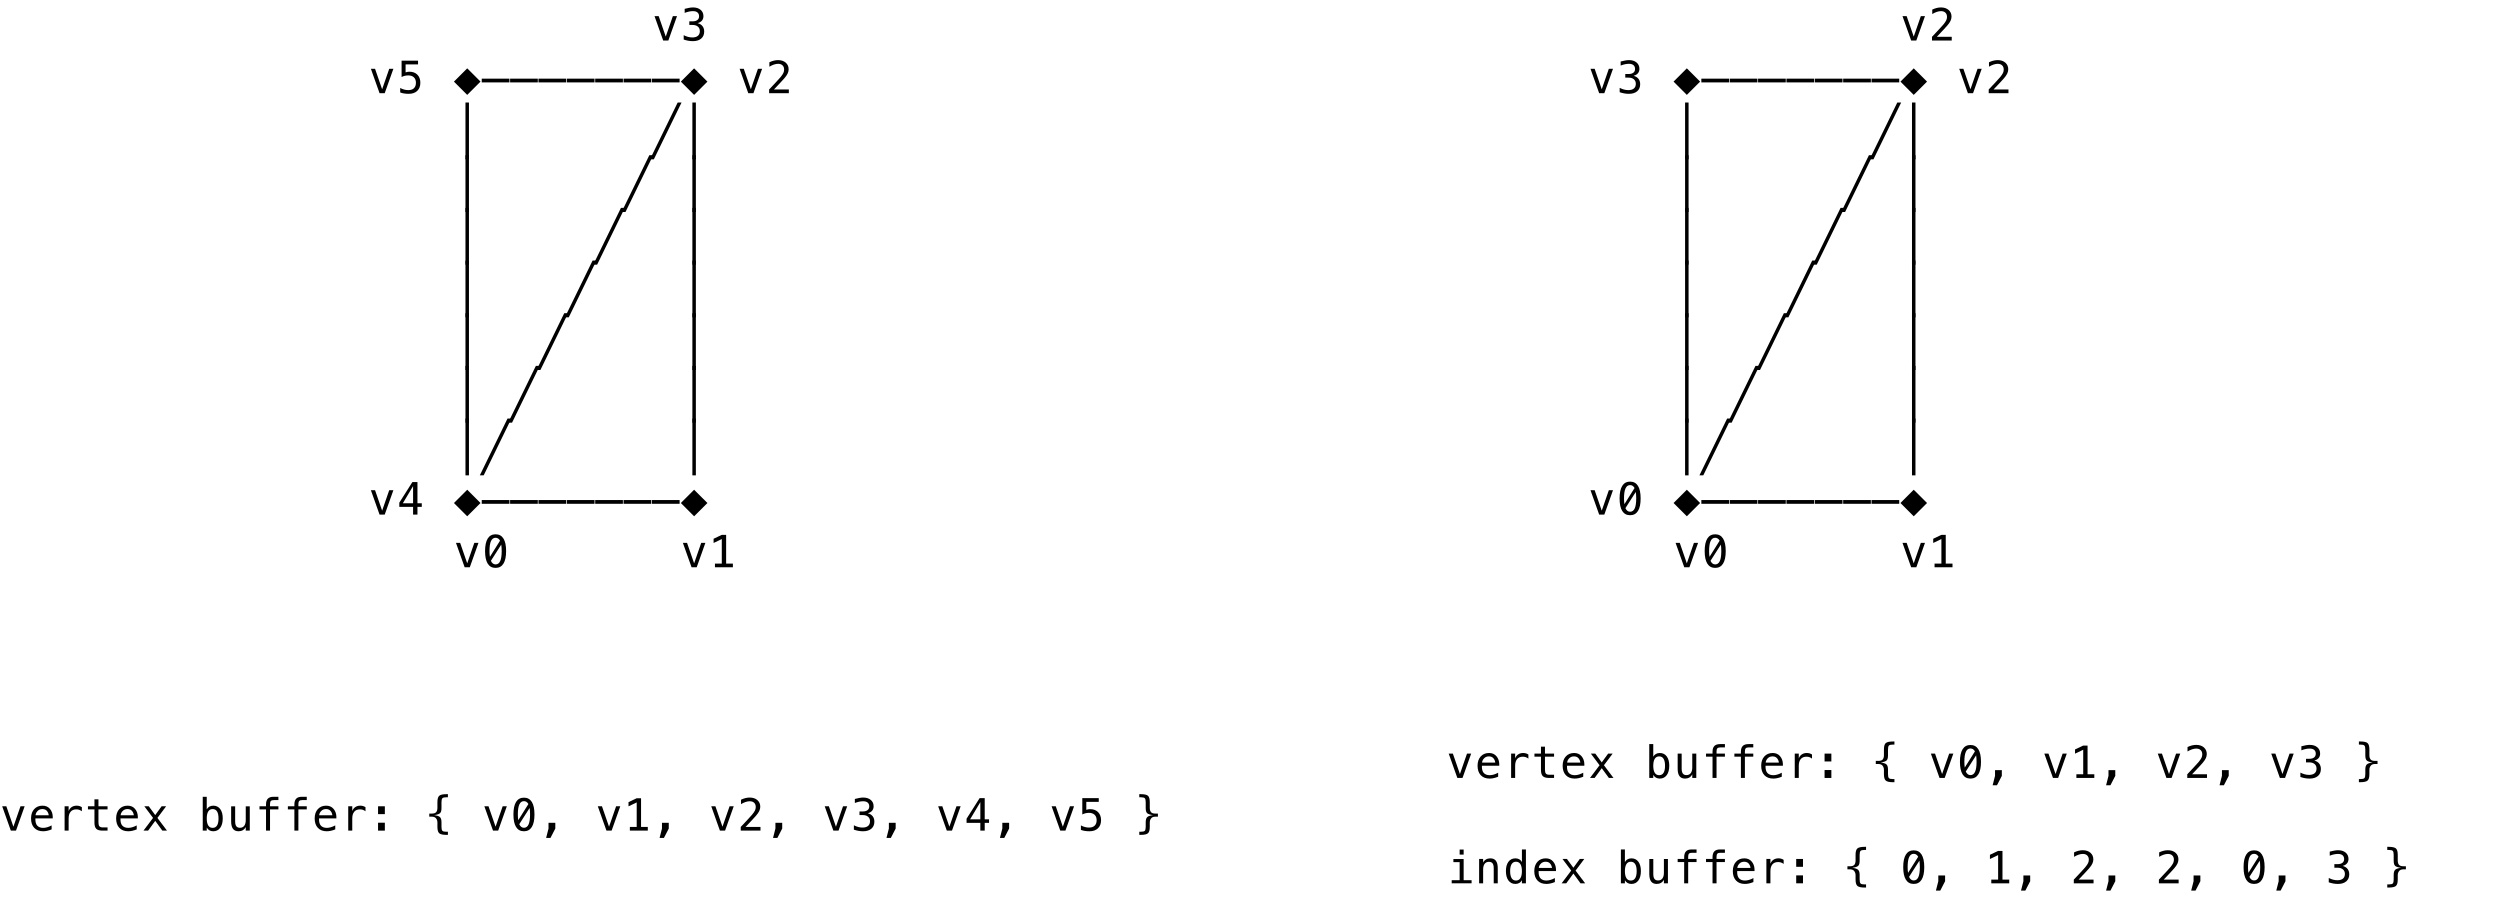 <svg xmlns="http://www.w3.org/2000/svg" version="1.1" width="617" height="222">
<path d="M 0.537 198.984 L 1.563 198.984 L 3.309 204.033 L 5.06 198.984 L 6.085 198.984 L 3.948 205 L 2.675 205 Z " fill="rgb(0, 0, 0)" fill-opacity="1" />
<path d="M 358.697 212.006 L 361.227 212.006 L 361.227 217.232 L 363.188 217.232 L 363.188 218 L 358.278 218 L 358.278 217.232 L 360.239 217.232 L 360.239 212.774 L 358.697 212.774 Z M 360.239 209.669 L 361.227 209.669 L 361.227 210.916 L 360.239 210.916 Z " fill="rgb(0, 0, 0)" fill-opacity="1" />
<path d="M 369.645 214.272 L 369.645 218 L 368.651 218 L 368.651 214.272 Q 368.651 213.461 368.367 213.08 Q 368.082 212.699 367.475 212.699 Q 366.782 212.699 366.409 213.19 Q 366.036 213.682 366.036 214.6 L 366.036 218 L 365.047 218 L 365.047 211.984 L 366.036 211.984 L 366.036 212.887 Q 366.299 212.371 366.75 212.105 Q 367.201 211.839 367.819 211.839 Q 368.737 211.839 369.191 212.444 Q 369.645 213.048 369.645 214.272 Z " fill="rgb(0, 0, 0)" fill-opacity="1" />
<path d="M 375.608 212.752 L 375.608 209.643 L 376.597 209.643 L 376.597 218 L 375.608 218 L 375.608 217.243 Q 375.361 217.688 374.95 217.922 Q 374.54 218.156 374.002 218.156 Q 372.912 218.156 372.286 217.31 Q 371.661 216.464 371.661 214.976 Q 371.661 213.51 372.289 212.675 Q 372.917 211.839 374.002 211.839 Q 374.545 211.839 374.958 212.073 Q 375.372 212.307 375.608 212.752 Z M 372.703 214.998 Q 372.703 216.147 373.068 216.732 Q 373.433 217.318 374.147 217.318 Q 374.862 217.318 375.235 216.727 Q 375.608 216.136 375.608 214.998 Q 375.608 213.854 375.235 213.265 Q 374.862 212.677 374.147 212.677 Q 373.433 212.677 373.068 213.263 Q 372.703 213.848 372.703 214.998 Z " fill="rgb(0, 0, 0)" fill-opacity="1" />
<path d="M 384.016 214.498 L 384.016 214.981 L 379.735 214.981 L 379.735 215.014 Q 379.692 216.244 380.205 216.781 Q 380.718 217.318 381.652 217.318 Q 382.125 217.318 382.641 217.167 Q 383.156 217.017 383.742 216.711 L 383.742 217.694 Q 383.178 217.925 382.654 218.04 Q 382.13 218.156 381.642 218.156 Q 380.24 218.156 379.45 217.315 Q 378.661 216.475 378.661 214.998 Q 378.661 213.558 379.434 212.699 Q 380.208 211.839 381.497 211.839 Q 382.646 211.839 383.309 212.618 Q 383.973 213.397 384.016 214.498 Z M 383.027 214.208 Q 382.963 213.585 382.573 213.131 Q 382.184 212.677 381.454 212.677 Q 380.739 212.677 380.277 213.15 Q 379.815 213.623 379.772 214.213 Z " fill="rgb(0, 0, 0)" fill-opacity="1" />
<path d="M 391.005 211.984 L 388.851 214.863 L 391.214 218 L 390.07 218 L 388.309 215.588 L 386.552 218 L 385.408 218 L 387.771 214.863 L 385.618 211.984 L 386.713 211.984 L 388.309 214.16 L 389.893 211.984 Z " fill="rgb(0, 0, 0)" fill-opacity="1" />
<path d="M 403.931 214.998 Q 403.931 213.848 403.565 213.263 Q 403.2 212.677 402.486 212.677 Q 401.766 212.677 401.396 213.265 Q 401.025 213.854 401.025 214.998 Q 401.025 216.136 401.396 216.727 Q 401.766 217.318 402.486 217.318 Q 403.2 217.318 403.565 216.732 Q 403.931 216.147 403.931 214.998 Z M 401.025 212.752 Q 401.261 212.312 401.677 212.076 Q 402.094 211.839 402.642 211.839 Q 403.727 211.839 404.35 212.675 Q 404.973 213.51 404.973 214.976 Q 404.973 216.464 404.347 217.31 Q 403.721 218.156 402.631 218.156 Q 402.094 218.156 401.683 217.922 Q 401.272 217.688 401.025 217.243 L 401.025 218 L 400.037 218 L 400.037 209.643 L 401.025 209.643 Z " fill="rgb(0, 0, 0)" fill-opacity="1" />
<path d="M 407.047 215.723 L 407.047 211.995 L 408.036 211.995 L 408.036 215.723 Q 408.036 216.534 408.323 216.915 Q 408.61 217.296 409.212 217.296 Q 409.91 217.296 410.281 216.805 Q 410.651 216.313 410.651 215.395 L 410.651 211.995 L 411.645 211.995 L 411.645 218 L 410.651 218 L 410.651 217.098 Q 410.388 217.619 409.934 217.887 Q 409.48 218.156 408.874 218.156 Q 407.95 218.156 407.499 217.552 Q 407.047 216.947 407.047 215.723 Z " fill="rgb(0, 0, 0)" fill-opacity="1" />
<path d="M 418.709 209.643 L 418.709 210.464 L 417.587 210.464 Q 417.055 210.464 416.848 210.682 Q 416.642 210.899 416.642 211.453 L 416.642 211.984 L 418.709 211.984 L 418.709 212.752 L 416.642 212.752 L 416.642 218 L 415.653 218 L 415.653 212.752 L 414.047 212.752 L 414.047 211.984 L 415.653 211.984 L 415.653 211.565 Q 415.653 210.577 416.107 210.11 Q 416.561 209.643 417.522 209.643 Z " fill="rgb(0, 0, 0)" fill-opacity="1" />
<path d="M 425.709 209.643 L 425.709 210.464 L 424.587 210.464 Q 424.055 210.464 423.848 210.682 Q 423.642 210.899 423.642 211.453 L 423.642 211.984 L 425.709 211.984 L 425.709 212.752 L 423.642 212.752 L 423.642 218 L 422.653 218 L 422.653 212.752 L 421.047 212.752 L 421.047 211.984 L 422.653 211.984 L 422.653 211.565 Q 422.653 210.577 423.107 210.11 Q 423.561 209.643 424.522 209.643 Z " fill="rgb(0, 0, 0)" fill-opacity="1" />
<path d="M 433.016 214.498 L 433.016 214.981 L 428.735 214.981 L 428.735 215.014 Q 428.692 216.244 429.205 216.781 Q 429.718 217.318 430.652 217.318 Q 431.125 217.318 431.641 217.167 Q 432.156 217.017 432.742 216.711 L 432.742 217.694 Q 432.178 217.925 431.654 218.04 Q 431.13 218.156 430.642 218.156 Q 429.24 218.156 428.45 217.315 Q 427.661 216.475 427.661 214.998 Q 427.661 213.558 428.434 212.699 Q 429.208 211.839 430.497 211.839 Q 431.646 211.839 432.309 212.618 Q 432.973 213.397 433.016 214.498 Z M 432.027 214.208 Q 431.963 213.585 431.573 213.131 Q 431.184 212.677 430.454 212.677 Q 429.739 212.677 429.277 213.15 Q 428.815 213.623 428.772 214.213 Z " fill="rgb(0, 0, 0)" fill-opacity="1" />
<path d="M 440.204 213.225 Q 439.887 212.978 439.559 212.865 Q 439.231 212.752 438.839 212.752 Q 437.916 212.752 437.427 213.333 Q 436.938 213.913 436.938 215.008 L 436.938 218 L 435.944 218 L 435.944 211.984 L 436.938 211.984 L 436.938 213.161 Q 437.185 212.521 437.698 212.18 Q 438.211 211.839 438.915 211.839 Q 439.28 211.839 439.597 211.931 Q 439.914 212.022 440.204 212.215 Z " fill="rgb(0, 0, 0)" fill-opacity="1" />
<path d="M 443.304 211.99 L 444.98 211.99 L 444.98 213.929 L 443.304 213.929 Z M 443.304 216.045 L 444.98 216.045 L 444.98 218 L 443.304 218 Z " fill="rgb(0, 0, 0)" fill-opacity="1" />
<path d="M 460.543 218.274 L 460.543 219.047 L 460.199 219.047 Q 458.862 219.047 458.408 218.65 Q 457.954 218.252 457.954 217.065 L 457.954 215.991 Q 457.954 215.406 457.624 214.981 Q 457.293 214.557 456.601 214.557 L 455.945 214.557 L 455.945 213.789 L 456.601 213.789 Q 457.358 213.789 457.656 213.429 Q 457.954 213.069 457.954 212.371 L 457.954 210.975 Q 457.954 209.788 458.408 209.393 Q 458.862 208.998 460.199 208.998 L 460.543 208.998 L 460.543 209.766 L 460.167 209.766 Q 459.415 209.766 459.187 210 Q 458.958 210.233 458.958 210.996 L 458.958 212.436 Q 458.958 213.381 458.588 213.706 Q 458.217 214.031 457.143 214.176 Q 458.185 214.299 458.572 214.651 Q 458.958 215.003 458.958 215.921 L 458.958 217.044 Q 458.958 217.812 459.187 218.043 Q 459.415 218.274 460.167 218.274 Z " fill="rgb(0, 0, 0)" fill-opacity="1" />
<path d="M 472.309 209.863 Q 473.592 209.863 474.25 210.91 Q 474.908 211.958 474.908 214.009 Q 474.908 216.061 474.25 217.108 Q 473.592 218.156 472.309 218.156 Q 471.025 218.156 470.37 217.108 Q 469.714 216.061 469.714 214.009 Q 469.714 211.958 470.37 210.91 Q 471.025 209.863 472.309 209.863 Z M 472.309 217.296 Q 473.071 217.296 473.445 216.485 Q 473.818 215.674 473.818 214.009 Q 473.818 213.123 473.71 212.409 L 471.154 216.41 Q 471.557 217.296 472.309 217.296 Z M 472.309 210.722 Q 471.551 210.722 471.178 211.533 Q 470.805 212.344 470.805 214.009 Q 470.805 214.767 470.907 215.427 L 473.41 211.437 Q 473.001 210.722 472.309 210.722 Z " fill="rgb(0, 0, 0)" fill-opacity="1" />
<path d="M 478.374 216.061 L 480.05 216.061 L 480.05 217.484 L 478.857 219.799 L 477.783 219.805 L 478.374 217.484 Z " fill="rgb(0, 0, 0)" fill-opacity="1" />
<path d="M 491.45 217.092 L 493.137 217.092 L 493.137 211.034 L 491.117 212.006 L 491.117 210.964 L 493.126 210.008 L 494.211 210.008 L 494.211 217.092 L 495.876 217.092 L 495.876 218 L 491.45 218 Z " fill="rgb(0, 0, 0)" fill-opacity="1" />
<path d="M 499.374 216.061 L 501.05 216.061 L 501.05 217.484 L 499.857 219.799 L 498.783 219.805 L 499.374 217.484 Z " fill="rgb(0, 0, 0)" fill-opacity="1" />
<path d="M 513.003 217.087 L 516.688 217.087 L 516.688 218 L 511.816 218 L 511.816 217.087 Q 512.821 216.029 513.573 215.218 Q 514.325 214.407 514.609 214.074 Q 515.146 213.418 515.334 213.013 Q 515.522 212.607 515.522 212.183 Q 515.522 211.512 515.128 211.13 Q 514.733 210.749 514.045 210.749 Q 513.557 210.749 513.02 210.926 Q 512.482 211.104 511.881 211.463 L 511.881 210.368 Q 512.434 210.104 512.969 209.97 Q 513.503 209.836 514.024 209.836 Q 515.2 209.836 515.917 210.462 Q 516.634 211.087 516.634 212.103 Q 516.634 212.618 516.395 213.134 Q 516.156 213.649 515.619 214.272 Q 515.318 214.622 514.746 215.239 Q 514.174 215.857 513.003 217.087 Z " fill="rgb(0, 0, 0)" fill-opacity="1" />
<path d="M 520.374 216.061 L 522.05 216.061 L 522.05 217.484 L 520.857 219.799 L 519.783 219.805 L 520.374 217.484 Z " fill="rgb(0, 0, 0)" fill-opacity="1" />
<path d="M 534.003 217.087 L 537.688 217.087 L 537.688 218 L 532.816 218 L 532.816 217.087 Q 533.821 216.029 534.573 215.218 Q 535.325 214.407 535.609 214.074 Q 536.146 213.418 536.334 213.013 Q 536.522 212.607 536.522 212.183 Q 536.522 211.512 536.128 211.13 Q 535.733 210.749 535.045 210.749 Q 534.557 210.749 534.02 210.926 Q 533.482 211.104 532.881 211.463 L 532.881 210.368 Q 533.434 210.104 533.969 209.97 Q 534.503 209.836 535.024 209.836 Q 536.2 209.836 536.917 210.462 Q 537.634 211.087 537.634 212.103 Q 537.634 212.618 537.395 213.134 Q 537.156 213.649 536.619 214.272 Q 536.318 214.622 535.746 215.239 Q 535.174 215.857 534.003 217.087 Z " fill="rgb(0, 0, 0)" fill-opacity="1" />
<path d="M 541.374 216.061 L 543.05 216.061 L 543.05 217.484 L 541.857 219.799 L 540.783 219.805 L 541.374 217.484 Z " fill="rgb(0, 0, 0)" fill-opacity="1" />
<path d="M 556.309 209.863 Q 557.592 209.863 558.25 210.91 Q 558.908 211.958 558.908 214.009 Q 558.908 216.061 558.25 217.108 Q 557.592 218.156 556.309 218.156 Q 555.025 218.156 554.37 217.108 Q 553.714 216.061 553.714 214.009 Q 553.714 211.958 554.37 210.91 Q 555.025 209.863 556.309 209.863 Z M 556.309 217.296 Q 557.071 217.296 557.445 216.485 Q 557.818 215.674 557.818 214.009 Q 557.818 213.123 557.71 212.409 L 555.154 216.41 Q 555.557 217.296 556.309 217.296 Z M 556.309 210.722 Q 555.551 210.722 555.178 211.533 Q 554.805 212.344 554.805 214.009 Q 554.805 214.767 554.907 215.427 L 557.41 211.437 Q 557.001 210.722 556.309 210.722 Z " fill="rgb(0, 0, 0)" fill-opacity="1" />
<path d="M 562.374 216.061 L 564.05 216.061 L 564.05 217.484 L 562.857 219.799 L 561.783 219.805 L 562.374 217.484 Z " fill="rgb(0, 0, 0)" fill-opacity="1" />
<path d="M 578.168 213.708 Q 578.958 213.918 579.376 214.452 Q 579.795 214.987 579.795 215.787 Q 579.795 216.894 579.052 217.525 Q 578.308 218.156 576.992 218.156 Q 576.438 218.156 575.864 218.054 Q 575.289 217.952 574.736 217.758 L 574.736 216.679 Q 575.284 216.963 575.815 217.103 Q 576.347 217.243 576.874 217.243 Q 577.765 217.243 578.243 216.84 Q 578.721 216.437 578.721 215.68 Q 578.721 214.981 578.243 214.571 Q 577.765 214.16 576.949 214.16 L 576.122 214.16 L 576.122 213.268 L 576.949 213.268 Q 577.695 213.268 578.114 212.94 Q 578.533 212.613 578.533 212.027 Q 578.533 211.41 578.144 211.079 Q 577.754 210.749 577.035 210.749 Q 576.557 210.749 576.046 210.856 Q 575.536 210.964 574.978 211.179 L 574.978 210.18 Q 575.627 210.008 576.135 209.922 Q 576.643 209.836 577.035 209.836 Q 578.206 209.836 578.906 210.424 Q 579.607 211.012 579.607 211.984 Q 579.607 212.645 579.24 213.085 Q 578.872 213.526 578.168 213.708 Z " fill="rgb(0, 0, 0)" fill-opacity="1" />
<path d="M 589.552 218.274 Q 590.304 218.274 590.532 218.043 Q 590.761 217.812 590.761 217.044 L 590.761 215.921 Q 590.761 215.003 591.147 214.651 Q 591.534 214.299 592.576 214.176 Q 591.502 214.031 591.131 213.706 Q 590.761 213.381 590.761 212.436 L 590.761 210.996 Q 590.761 210.233 590.532 210 Q 590.304 209.766 589.552 209.766 L 589.176 209.766 L 589.176 208.998 L 589.52 208.998 Q 590.857 208.998 591.311 209.393 Q 591.765 209.788 591.765 210.975 L 591.765 212.371 Q 591.765 213.069 592.063 213.429 Q 592.361 213.789 593.119 213.789 L 593.774 213.789 L 593.774 214.557 L 593.119 214.557 Q 592.426 214.557 592.095 214.981 Q 591.765 215.406 591.765 215.991 L 591.765 217.065 Q 591.765 218.252 591.311 218.65 Q 590.857 219.047 589.52 219.047 L 589.176 219.047 L 589.176 218.274 Z " fill="rgb(0, 0, 0)" fill-opacity="1" />
<path d="M 13.016 201.498 L 13.016 201.981 L 8.735 201.981 L 8.735 202.014 Q 8.692 203.244 9.205 203.781 Q 9.718 204.318 10.652 204.318 Q 11.125 204.318 11.641 204.167 Q 12.156 204.017 12.742 203.711 L 12.742 204.694 Q 12.178 204.925 11.654 205.04 Q 11.13 205.156 10.642 205.156 Q 9.24 205.156 8.45 204.315 Q 7.661 203.475 7.661 201.998 Q 7.661 200.558 8.434 199.699 Q 9.208 198.839 10.497 198.839 Q 11.646 198.839 12.309 199.618 Q 12.973 200.397 13.016 201.498 Z M 12.027 201.208 Q 11.963 200.585 11.573 200.131 Q 11.184 199.677 10.454 199.677 Q 9.739 199.677 9.277 200.15 Q 8.815 200.623 8.772 201.213 Z " fill="rgb(0, 0, 0)" fill-opacity="1" />
<path d="M 20.204 200.225 Q 19.887 199.978 19.559 199.865 Q 19.231 199.752 18.839 199.752 Q 17.916 199.752 17.427 200.333 Q 16.938 200.913 16.938 202.008 L 16.938 205 L 15.944 205 L 15.944 198.984 L 16.938 198.984 L 16.938 200.161 Q 17.185 199.521 17.698 199.18 Q 18.211 198.839 18.915 198.839 Q 19.28 198.839 19.597 198.931 Q 19.914 199.022 20.204 199.215 Z " fill="rgb(0, 0, 0)" fill-opacity="1" />
<path d="M 24.298 197.276 L 24.298 198.984 L 26.543 198.984 L 26.543 199.752 L 24.298 199.752 L 24.298 203.018 Q 24.298 203.684 24.55 203.947 Q 24.803 204.21 25.431 204.21 L 26.543 204.21 L 26.543 205 L 25.334 205 Q 24.223 205 23.766 204.554 Q 23.31 204.108 23.31 203.018 L 23.31 199.752 L 21.704 199.752 L 21.704 198.984 L 23.31 198.984 L 23.31 197.276 Z " fill="rgb(0, 0, 0)" fill-opacity="1" />
<path d="M 34.016 201.498 L 34.016 201.981 L 29.735 201.981 L 29.735 202.014 Q 29.692 203.244 30.205 203.781 Q 30.718 204.318 31.652 204.318 Q 32.125 204.318 32.641 204.167 Q 33.156 204.017 33.742 203.711 L 33.742 204.694 Q 33.178 204.925 32.654 205.04 Q 32.13 205.156 31.642 205.156 Q 30.24 205.156 29.45 204.315 Q 28.661 203.475 28.661 201.998 Q 28.661 200.558 29.434 199.699 Q 30.208 198.839 31.497 198.839 Q 32.646 198.839 33.309 199.618 Q 33.973 200.397 34.016 201.498 Z M 33.027 201.208 Q 32.963 200.585 32.573 200.131 Q 32.184 199.677 31.454 199.677 Q 30.739 199.677 30.277 200.15 Q 29.815 200.623 29.772 201.213 Z " fill="rgb(0, 0, 0)" fill-opacity="1" />
<path d="M 41.005 198.984 L 38.851 201.863 L 41.214 205 L 40.07 205 L 38.309 202.588 L 36.552 205 L 35.408 205 L 37.771 201.863 L 35.618 198.984 L 36.713 198.984 L 38.309 201.16 L 39.893 198.984 Z " fill="rgb(0, 0, 0)" fill-opacity="1" />
<path d="M 53.931 201.998 Q 53.931 200.848 53.565 200.263 Q 53.2 199.677 52.486 199.677 Q 51.766 199.677 51.396 200.265 Q 51.025 200.854 51.025 201.998 Q 51.025 203.136 51.396 203.727 Q 51.766 204.318 52.486 204.318 Q 53.2 204.318 53.565 203.732 Q 53.931 203.147 53.931 201.998 Z M 51.025 199.752 Q 51.261 199.312 51.677 199.076 Q 52.094 198.839 52.642 198.839 Q 53.727 198.839 54.35 199.675 Q 54.973 200.51 54.973 201.976 Q 54.973 203.464 54.347 204.31 Q 53.721 205.156 52.631 205.156 Q 52.094 205.156 51.683 204.922 Q 51.272 204.688 51.025 204.243 L 51.025 205 L 50.037 205 L 50.037 196.643 L 51.025 196.643 Z " fill="rgb(0, 0, 0)" fill-opacity="1" />
<path d="M 57.047 202.723 L 57.047 198.995 L 58.036 198.995 L 58.036 202.723 Q 58.036 203.534 58.323 203.915 Q 58.61 204.296 59.212 204.296 Q 59.91 204.296 60.281 203.805 Q 60.651 203.313 60.651 202.395 L 60.651 198.995 L 61.645 198.995 L 61.645 205 L 60.651 205 L 60.651 204.098 Q 60.388 204.619 59.934 204.887 Q 59.48 205.156 58.874 205.156 Q 57.95 205.156 57.499 204.552 Q 57.047 203.947 57.047 202.723 Z " fill="rgb(0, 0, 0)" fill-opacity="1" />
<path d="M 68.709 196.643 L 68.709 197.464 L 67.587 197.464 Q 67.055 197.464 66.848 197.682 Q 66.642 197.899 66.642 198.453 L 66.642 198.984 L 68.709 198.984 L 68.709 199.752 L 66.642 199.752 L 66.642 205 L 65.653 205 L 65.653 199.752 L 64.047 199.752 L 64.047 198.984 L 65.653 198.984 L 65.653 198.565 Q 65.653 197.577 66.107 197.11 Q 66.561 196.643 67.522 196.643 Z " fill="rgb(0, 0, 0)" fill-opacity="1" />
<path d="M 75.709 196.643 L 75.709 197.464 L 74.587 197.464 Q 74.055 197.464 73.848 197.682 Q 73.642 197.899 73.642 198.453 L 73.642 198.984 L 75.709 198.984 L 75.709 199.752 L 73.642 199.752 L 73.642 205 L 72.653 205 L 72.653 199.752 L 71.047 199.752 L 71.047 198.984 L 72.653 198.984 L 72.653 198.565 Q 72.653 197.577 73.107 197.11 Q 73.561 196.643 74.522 196.643 Z " fill="rgb(0, 0, 0)" fill-opacity="1" />
<path d="M 83.016 201.498 L 83.016 201.981 L 78.735 201.981 L 78.735 202.014 Q 78.692 203.244 79.205 203.781 Q 79.718 204.318 80.652 204.318 Q 81.125 204.318 81.641 204.167 Q 82.156 204.017 82.742 203.711 L 82.742 204.694 Q 82.178 204.925 81.654 205.04 Q 81.13 205.156 80.642 205.156 Q 79.24 205.156 78.45 204.315 Q 77.661 203.475 77.661 201.998 Q 77.661 200.558 78.434 199.699 Q 79.208 198.839 80.497 198.839 Q 81.646 198.839 82.309 199.618 Q 82.973 200.397 83.016 201.498 Z M 82.027 201.208 Q 81.963 200.585 81.573 200.131 Q 81.184 199.677 80.454 199.677 Q 79.739 199.677 79.277 200.15 Q 78.815 200.623 78.772 201.213 Z " fill="rgb(0, 0, 0)" fill-opacity="1" />
<path d="M 90.204 200.225 Q 89.887 199.978 89.559 199.865 Q 89.231 199.752 88.839 199.752 Q 87.916 199.752 87.427 200.333 Q 86.938 200.913 86.938 202.008 L 86.938 205 L 85.944 205 L 85.944 198.984 L 86.938 198.984 L 86.938 200.161 Q 87.185 199.521 87.698 199.18 Q 88.211 198.839 88.915 198.839 Q 89.28 198.839 89.597 198.931 Q 89.914 199.022 90.204 199.215 Z " fill="rgb(0, 0, 0)" fill-opacity="1" />
<path d="M 93.304 198.99 L 94.98 198.99 L 94.98 200.929 L 93.304 200.929 Z M 93.304 203.045 L 94.98 203.045 L 94.98 205 L 93.304 205 Z " fill="rgb(0, 0, 0)" fill-opacity="1" />
<path d="M 110.543 205.274 L 110.543 206.047 L 110.199 206.047 Q 108.862 206.047 108.408 205.65 Q 107.954 205.252 107.954 204.065 L 107.954 202.991 Q 107.954 202.406 107.624 201.981 Q 107.293 201.557 106.601 201.557 L 105.945 201.557 L 105.945 200.789 L 106.601 200.789 Q 107.358 200.789 107.656 200.429 Q 107.954 200.069 107.954 199.371 L 107.954 197.975 Q 107.954 196.788 108.408 196.393 Q 108.862 195.998 110.199 195.998 L 110.543 195.998 L 110.543 196.766 L 110.167 196.766 Q 109.415 196.766 109.187 197 Q 108.958 197.233 108.958 197.996 L 108.958 199.436 Q 108.958 200.381 108.588 200.706 Q 108.217 201.031 107.143 201.176 Q 108.185 201.299 108.572 201.651 Q 108.958 202.003 108.958 202.921 L 108.958 204.044 Q 108.958 204.812 109.187 205.043 Q 109.415 205.274 110.167 205.274 Z " fill="rgb(0, 0, 0)" fill-opacity="1" />
<path d="M 119.537 198.984 L 120.563 198.984 L 122.309 204.033 L 124.06 198.984 L 125.085 198.984 L 122.948 205 L 121.675 205 Z " fill="rgb(0, 0, 0)" fill-opacity="1" />
<path d="M 129.309 196.863 Q 130.592 196.863 131.25 197.91 Q 131.908 198.958 131.908 201.009 Q 131.908 203.061 131.25 204.108 Q 130.592 205.156 129.309 205.156 Q 128.025 205.156 127.37 204.108 Q 126.714 203.061 126.714 201.009 Q 126.714 198.958 127.37 197.91 Q 128.025 196.863 129.309 196.863 Z M 129.309 204.296 Q 130.071 204.296 130.445 203.485 Q 130.818 202.674 130.818 201.009 Q 130.818 200.123 130.71 199.409 L 128.154 203.41 Q 128.557 204.296 129.309 204.296 Z M 129.309 197.722 Q 128.551 197.722 128.178 198.533 Q 127.805 199.344 127.805 201.009 Q 127.805 201.767 127.907 202.427 L 130.41 198.437 Q 130.001 197.722 129.309 197.722 Z " fill="rgb(0, 0, 0)" fill-opacity="1" />
<path d="M 135.374 203.061 L 137.05 203.061 L 137.05 204.484 L 135.857 206.799 L 134.783 206.805 L 135.374 204.484 Z " fill="rgb(0, 0, 0)" fill-opacity="1" />
<path d="M 147.537 198.984 L 148.563 198.984 L 150.309 204.033 L 152.06 198.984 L 153.085 198.984 L 150.948 205 L 149.675 205 Z " fill="rgb(0, 0, 0)" fill-opacity="1" />
<path d="M 155.45 204.092 L 157.137 204.092 L 157.137 198.034 L 155.117 199.006 L 155.117 197.964 L 157.126 197.008 L 158.211 197.008 L 158.211 204.092 L 159.876 204.092 L 159.876 205 L 155.45 205 Z " fill="rgb(0, 0, 0)" fill-opacity="1" />
<path d="M 163.374 203.061 L 165.05 203.061 L 165.05 204.484 L 163.857 206.799 L 162.783 206.805 L 163.374 204.484 Z " fill="rgb(0, 0, 0)" fill-opacity="1" />
<path d="M 175.537 198.984 L 176.563 198.984 L 178.309 204.033 L 180.06 198.984 L 181.085 198.984 L 178.948 205 L 177.675 205 Z " fill="rgb(0, 0, 0)" fill-opacity="1" />
<path d="M 184.003 204.087 L 187.688 204.087 L 187.688 205 L 182.816 205 L 182.816 204.087 Q 183.821 203.029 184.573 202.218 Q 185.325 201.407 185.609 201.074 Q 186.146 200.418 186.334 200.013 Q 186.522 199.607 186.522 199.183 Q 186.522 198.512 186.128 198.13 Q 185.733 197.749 185.045 197.749 Q 184.557 197.749 184.02 197.926 Q 183.482 198.104 182.881 198.463 L 182.881 197.368 Q 183.434 197.104 183.969 196.97 Q 184.503 196.836 185.024 196.836 Q 186.2 196.836 186.917 197.462 Q 187.634 198.087 187.634 199.103 Q 187.634 199.618 187.395 200.134 Q 187.156 200.649 186.619 201.272 Q 186.318 201.622 185.746 202.239 Q 185.174 202.857 184.003 204.087 Z " fill="rgb(0, 0, 0)" fill-opacity="1" />
<path d="M 191.374 203.061 L 193.05 203.061 L 193.05 204.484 L 191.857 206.799 L 190.783 206.805 L 191.374 204.484 Z " fill="rgb(0, 0, 0)" fill-opacity="1" />
<path d="M 203.537 198.984 L 204.563 198.984 L 206.309 204.033 L 208.06 198.984 L 209.085 198.984 L 206.948 205 L 205.675 205 Z " fill="rgb(0, 0, 0)" fill-opacity="1" />
<path d="M 214.168 200.708 Q 214.958 200.918 215.376 201.452 Q 215.795 201.987 215.795 202.787 Q 215.795 203.894 215.052 204.525 Q 214.308 205.156 212.992 205.156 Q 212.438 205.156 211.864 205.054 Q 211.289 204.952 210.736 204.758 L 210.736 203.679 Q 211.284 203.963 211.815 204.103 Q 212.347 204.243 212.874 204.243 Q 213.765 204.243 214.243 203.84 Q 214.721 203.437 214.721 202.68 Q 214.721 201.981 214.243 201.571 Q 213.765 201.16 212.949 201.16 L 212.122 201.16 L 212.122 200.268 L 212.949 200.268 Q 213.695 200.268 214.114 199.94 Q 214.533 199.613 214.533 199.027 Q 214.533 198.41 214.144 198.079 Q 213.754 197.749 213.035 197.749 Q 212.557 197.749 212.046 197.856 Q 211.536 197.964 210.978 198.179 L 210.978 197.18 Q 211.627 197.008 212.135 196.922 Q 212.643 196.836 213.035 196.836 Q 214.206 196.836 214.906 197.424 Q 215.607 198.012 215.607 198.984 Q 215.607 199.645 215.24 200.085 Q 214.872 200.526 214.168 200.708 Z " fill="rgb(0, 0, 0)" fill-opacity="1" />
<path d="M 219.374 203.061 L 221.05 203.061 L 221.05 204.484 L 219.857 206.799 L 218.783 206.805 L 219.374 204.484 Z " fill="rgb(0, 0, 0)" fill-opacity="1" />
<path d="M 231.537 198.984 L 232.563 198.984 L 234.309 204.033 L 236.06 198.984 L 237.085 198.984 L 234.948 205 L 233.675 205 Z " fill="rgb(0, 0, 0)" fill-opacity="1" />
<path d="M 241.948 197.969 L 239.418 202.207 L 241.948 202.207 Z M 241.771 196.981 L 243.027 196.981 L 243.027 202.207 L 244.096 202.207 L 244.096 203.088 L 243.027 203.088 L 243.027 205 L 241.948 205 L 241.948 203.088 L 238.548 203.088 L 238.548 202.062 Z " fill="rgb(0, 0, 0)" fill-opacity="1" />
<path d="M 247.374 203.061 L 249.05 203.061 L 249.05 204.484 L 247.857 206.799 L 246.783 206.805 L 247.374 204.484 Z " fill="rgb(0, 0, 0)" fill-opacity="1" />
<path d="M 259.537 198.984 L 260.563 198.984 L 262.309 204.033 L 264.06 198.984 L 265.085 198.984 L 262.948 205 L 261.675 205 Z " fill="rgb(0, 0, 0)" fill-opacity="1" />
<path d="M 267.112 196.981 L 271.172 196.981 L 271.172 197.894 L 268.1 197.894 L 268.1 199.865 Q 268.331 199.779 268.565 199.739 Q 268.798 199.699 269.035 199.699 Q 270.281 199.699 271.011 200.435 Q 271.742 201.17 271.742 202.427 Q 271.742 203.695 270.976 204.425 Q 270.211 205.156 268.884 205.156 Q 268.245 205.156 267.716 205.07 Q 267.187 204.984 266.768 204.812 L 266.768 203.711 Q 267.262 203.979 267.762 204.111 Q 268.261 204.243 268.782 204.243 Q 269.679 204.243 270.165 203.77 Q 270.651 203.297 270.651 202.427 Q 270.651 201.568 270.149 201.09 Q 269.647 200.612 268.75 200.612 Q 268.315 200.612 267.901 200.711 Q 267.488 200.811 267.112 201.009 Z " fill="rgb(0, 0, 0)" fill-opacity="1" />
<path d="M 281.552 205.274 Q 282.304 205.274 282.532 205.043 Q 282.761 204.812 282.761 204.044 L 282.761 202.921 Q 282.761 202.003 283.147 201.651 Q 283.534 201.299 284.576 201.176 Q 283.502 201.031 283.131 200.706 Q 282.761 200.381 282.761 199.436 L 282.761 197.996 Q 282.761 197.233 282.532 197 Q 282.304 196.766 281.552 196.766 L 281.176 196.766 L 281.176 195.998 L 281.52 195.998 Q 282.857 195.998 283.311 196.393 Q 283.765 196.788 283.765 197.975 L 283.765 199.371 Q 283.765 200.069 284.063 200.429 Q 284.361 200.789 285.119 200.789 L 285.774 200.789 L 285.774 201.557 L 285.119 201.557 Q 284.426 201.557 284.095 201.981 Q 283.765 202.406 283.765 202.991 L 283.765 204.065 Q 283.765 205.252 283.311 205.65 Q 282.857 206.047 281.52 206.047 L 281.176 206.047 L 281.176 205.274 Z " fill="rgb(0, 0, 0)" fill-opacity="1" />
<path d="M 357.537 185.984 L 358.563 185.984 L 360.309 191.033 L 362.06 185.984 L 363.085 185.984 L 360.948 192 L 359.675 192 Z " fill="rgb(0, 0, 0)" fill-opacity="1" />
<path d="M 370.016 188.498 L 370.016 188.981 L 365.735 188.981 L 365.735 189.014 Q 365.692 190.244 366.205 190.781 Q 366.718 191.318 367.652 191.318 Q 368.125 191.318 368.641 191.167 Q 369.156 191.017 369.742 190.711 L 369.742 191.694 Q 369.178 191.925 368.654 192.04 Q 368.13 192.156 367.642 192.156 Q 366.24 192.156 365.45 191.315 Q 364.661 190.475 364.661 188.998 Q 364.661 187.558 365.434 186.699 Q 366.208 185.839 367.497 185.839 Q 368.646 185.839 369.309 186.618 Q 369.973 187.397 370.016 188.498 Z M 369.027 188.208 Q 368.963 187.585 368.573 187.131 Q 368.184 186.677 367.454 186.677 Q 366.739 186.677 366.277 187.15 Q 365.815 187.623 365.772 188.213 Z " fill="rgb(0, 0, 0)" fill-opacity="1" />
<path d="M 377.204 187.225 Q 376.887 186.978 376.559 186.865 Q 376.231 186.752 375.839 186.752 Q 374.916 186.752 374.427 187.333 Q 373.938 187.913 373.938 189.008 L 373.938 192 L 372.944 192 L 372.944 185.984 L 373.938 185.984 L 373.938 187.161 Q 374.185 186.521 374.698 186.18 Q 375.211 185.839 375.915 185.839 Q 376.28 185.839 376.597 185.931 Q 376.914 186.022 377.204 186.215 Z " fill="rgb(0, 0, 0)" fill-opacity="1" />
<path d="M 381.298 184.276 L 381.298 185.984 L 383.543 185.984 L 383.543 186.752 L 381.298 186.752 L 381.298 190.018 Q 381.298 190.684 381.55 190.947 Q 381.803 191.21 382.431 191.21 L 383.543 191.21 L 383.543 192 L 382.334 192 Q 381.223 192 380.766 191.554 Q 380.31 191.108 380.31 190.018 L 380.31 186.752 L 378.704 186.752 L 378.704 185.984 L 380.31 185.984 L 380.31 184.276 Z " fill="rgb(0, 0, 0)" fill-opacity="1" />
<path d="M 391.016 188.498 L 391.016 188.981 L 386.735 188.981 L 386.735 189.014 Q 386.692 190.244 387.205 190.781 Q 387.718 191.318 388.652 191.318 Q 389.125 191.318 389.641 191.167 Q 390.156 191.017 390.742 190.711 L 390.742 191.694 Q 390.178 191.925 389.654 192.04 Q 389.13 192.156 388.642 192.156 Q 387.24 192.156 386.45 191.315 Q 385.661 190.475 385.661 188.998 Q 385.661 187.558 386.434 186.699 Q 387.208 185.839 388.497 185.839 Q 389.646 185.839 390.309 186.618 Q 390.973 187.397 391.016 188.498 Z M 390.027 188.208 Q 389.963 187.585 389.573 187.131 Q 389.184 186.677 388.454 186.677 Q 387.739 186.677 387.277 187.15 Q 386.815 187.623 386.772 188.213 Z " fill="rgb(0, 0, 0)" fill-opacity="1" />
<path d="M 398.005 185.984 L 395.851 188.863 L 398.214 192 L 397.07 192 L 395.309 189.588 L 393.552 192 L 392.408 192 L 394.771 188.863 L 392.618 185.984 L 393.713 185.984 L 395.309 188.16 L 396.893 185.984 Z " fill="rgb(0, 0, 0)" fill-opacity="1" />
<path d="M 410.931 188.998 Q 410.931 187.848 410.565 187.263 Q 410.2 186.677 409.486 186.677 Q 408.766 186.677 408.396 187.265 Q 408.025 187.854 408.025 188.998 Q 408.025 190.136 408.396 190.727 Q 408.766 191.318 409.486 191.318 Q 410.2 191.318 410.565 190.732 Q 410.931 190.147 410.931 188.998 Z M 408.025 186.752 Q 408.261 186.312 408.677 186.076 Q 409.094 185.839 409.642 185.839 Q 410.727 185.839 411.35 186.675 Q 411.973 187.51 411.973 188.976 Q 411.973 190.464 411.347 191.31 Q 410.721 192.156 409.631 192.156 Q 409.094 192.156 408.683 191.922 Q 408.272 191.688 408.025 191.243 L 408.025 192 L 407.037 192 L 407.037 183.643 L 408.025 183.643 Z " fill="rgb(0, 0, 0)" fill-opacity="1" />
<path d="M 414.047 189.723 L 414.047 185.995 L 415.036 185.995 L 415.036 189.723 Q 415.036 190.534 415.323 190.915 Q 415.61 191.296 416.212 191.296 Q 416.91 191.296 417.281 190.805 Q 417.651 190.313 417.651 189.395 L 417.651 185.995 L 418.645 185.995 L 418.645 192 L 417.651 192 L 417.651 191.098 Q 417.388 191.619 416.934 191.887 Q 416.48 192.156 415.874 192.156 Q 414.95 192.156 414.499 191.552 Q 414.047 190.947 414.047 189.723 Z " fill="rgb(0, 0, 0)" fill-opacity="1" />
<path d="M 425.709 183.643 L 425.709 184.464 L 424.587 184.464 Q 424.055 184.464 423.848 184.682 Q 423.642 184.899 423.642 185.453 L 423.642 185.984 L 425.709 185.984 L 425.709 186.752 L 423.642 186.752 L 423.642 192 L 422.653 192 L 422.653 186.752 L 421.047 186.752 L 421.047 185.984 L 422.653 185.984 L 422.653 185.565 Q 422.653 184.577 423.107 184.11 Q 423.561 183.643 424.522 183.643 Z " fill="rgb(0, 0, 0)" fill-opacity="1" />
<path d="M 432.709 183.643 L 432.709 184.464 L 431.587 184.464 Q 431.055 184.464 430.848 184.682 Q 430.642 184.899 430.642 185.453 L 430.642 185.984 L 432.709 185.984 L 432.709 186.752 L 430.642 186.752 L 430.642 192 L 429.653 192 L 429.653 186.752 L 428.047 186.752 L 428.047 185.984 L 429.653 185.984 L 429.653 185.565 Q 429.653 184.577 430.107 184.11 Q 430.561 183.643 431.522 183.643 Z " fill="rgb(0, 0, 0)" fill-opacity="1" />
<path d="M 440.016 188.498 L 440.016 188.981 L 435.735 188.981 L 435.735 189.014 Q 435.692 190.244 436.205 190.781 Q 436.718 191.318 437.652 191.318 Q 438.125 191.318 438.641 191.167 Q 439.156 191.017 439.742 190.711 L 439.742 191.694 Q 439.178 191.925 438.654 192.04 Q 438.13 192.156 437.642 192.156 Q 436.24 192.156 435.45 191.315 Q 434.661 190.475 434.661 188.998 Q 434.661 187.558 435.434 186.699 Q 436.208 185.839 437.497 185.839 Q 438.646 185.839 439.309 186.618 Q 439.973 187.397 440.016 188.498 Z M 439.027 188.208 Q 438.963 187.585 438.573 187.131 Q 438.184 186.677 437.454 186.677 Q 436.739 186.677 436.277 187.15 Q 435.815 187.623 435.772 188.213 Z " fill="rgb(0, 0, 0)" fill-opacity="1" />
<path d="M 447.204 187.225 Q 446.887 186.978 446.559 186.865 Q 446.231 186.752 445.839 186.752 Q 444.916 186.752 444.427 187.333 Q 443.938 187.913 443.938 189.008 L 443.938 192 L 442.944 192 L 442.944 185.984 L 443.938 185.984 L 443.938 187.161 Q 444.185 186.521 444.698 186.18 Q 445.211 185.839 445.915 185.839 Q 446.28 185.839 446.597 185.931 Q 446.914 186.022 447.204 186.215 Z " fill="rgb(0, 0, 0)" fill-opacity="1" />
<path d="M 450.304 185.99 L 451.98 185.99 L 451.98 187.929 L 450.304 187.929 Z M 450.304 190.045 L 451.98 190.045 L 451.98 192 L 450.304 192 Z " fill="rgb(0, 0, 0)" fill-opacity="1" />
<path d="M 467.543 192.274 L 467.543 193.047 L 467.199 193.047 Q 465.862 193.047 465.408 192.65 Q 464.954 192.252 464.954 191.065 L 464.954 189.991 Q 464.954 189.406 464.624 188.981 Q 464.293 188.557 463.601 188.557 L 462.945 188.557 L 462.945 187.789 L 463.601 187.789 Q 464.358 187.789 464.656 187.429 Q 464.954 187.069 464.954 186.371 L 464.954 184.975 Q 464.954 183.788 465.408 183.393 Q 465.862 182.998 467.199 182.998 L 467.543 182.998 L 467.543 183.766 L 467.167 183.766 Q 466.415 183.766 466.187 184 Q 465.958 184.233 465.958 184.996 L 465.958 186.436 Q 465.958 187.381 465.588 187.706 Q 465.217 188.031 464.143 188.176 Q 465.185 188.299 465.572 188.651 Q 465.958 189.003 465.958 189.921 L 465.958 191.044 Q 465.958 191.812 466.187 192.043 Q 466.415 192.274 467.167 192.274 Z " fill="rgb(0, 0, 0)" fill-opacity="1" />
<path d="M 476.537 185.984 L 477.563 185.984 L 479.309 191.033 L 481.06 185.984 L 482.085 185.984 L 479.948 192 L 478.675 192 Z " fill="rgb(0, 0, 0)" fill-opacity="1" />
<path d="M 486.309 183.863 Q 487.592 183.863 488.25 184.91 Q 488.908 185.958 488.908 188.009 Q 488.908 190.061 488.25 191.108 Q 487.592 192.156 486.309 192.156 Q 485.025 192.156 484.37 191.108 Q 483.714 190.061 483.714 188.009 Q 483.714 185.958 484.37 184.91 Q 485.025 183.863 486.309 183.863 Z M 486.309 191.296 Q 487.071 191.296 487.445 190.485 Q 487.818 189.674 487.818 188.009 Q 487.818 187.123 487.71 186.409 L 485.154 190.41 Q 485.557 191.296 486.309 191.296 Z M 486.309 184.722 Q 485.551 184.722 485.178 185.533 Q 484.805 186.344 484.805 188.009 Q 484.805 188.767 484.907 189.427 L 487.41 185.437 Q 487.001 184.722 486.309 184.722 Z " fill="rgb(0, 0, 0)" fill-opacity="1" />
<path d="M 492.374 190.061 L 494.05 190.061 L 494.05 191.484 L 492.857 193.799 L 491.783 193.805 L 492.374 191.484 Z " fill="rgb(0, 0, 0)" fill-opacity="1" />
<path d="M 504.537 185.984 L 505.563 185.984 L 507.309 191.033 L 509.06 185.984 L 510.085 185.984 L 507.948 192 L 506.675 192 Z " fill="rgb(0, 0, 0)" fill-opacity="1" />
<path d="M 512.45 191.092 L 514.137 191.092 L 514.137 185.034 L 512.117 186.006 L 512.117 184.964 L 514.126 184.008 L 515.211 184.008 L 515.211 191.092 L 516.876 191.092 L 516.876 192 L 512.45 192 Z " fill="rgb(0, 0, 0)" fill-opacity="1" />
<path d="M 520.374 190.061 L 522.05 190.061 L 522.05 191.484 L 520.857 193.799 L 519.783 193.805 L 520.374 191.484 Z " fill="rgb(0, 0, 0)" fill-opacity="1" />
<path d="M 532.537 185.984 L 533.563 185.984 L 535.309 191.033 L 537.06 185.984 L 538.085 185.984 L 535.948 192 L 534.675 192 Z " fill="rgb(0, 0, 0)" fill-opacity="1" />
<path d="M 541.003 191.087 L 544.688 191.087 L 544.688 192 L 539.816 192 L 539.816 191.087 Q 540.821 190.029 541.573 189.218 Q 542.325 188.407 542.609 188.074 Q 543.146 187.418 543.334 187.013 Q 543.522 186.607 543.522 186.183 Q 543.522 185.512 543.128 185.13 Q 542.733 184.749 542.045 184.749 Q 541.557 184.749 541.02 184.926 Q 540.482 185.104 539.881 185.463 L 539.881 184.368 Q 540.434 184.104 540.969 183.97 Q 541.503 183.836 542.024 183.836 Q 543.2 183.836 543.917 184.462 Q 544.634 185.087 544.634 186.103 Q 544.634 186.618 544.395 187.134 Q 544.156 187.649 543.619 188.272 Q 543.318 188.622 542.746 189.239 Q 542.174 189.857 541.003 191.087 Z " fill="rgb(0, 0, 0)" fill-opacity="1" />
<path d="M 548.374 190.061 L 550.05 190.061 L 550.05 191.484 L 548.857 193.799 L 547.783 193.805 L 548.374 191.484 Z " fill="rgb(0, 0, 0)" fill-opacity="1" />
<path d="M 560.537 185.984 L 561.563 185.984 L 563.309 191.033 L 565.06 185.984 L 566.085 185.984 L 563.948 192 L 562.675 192 Z " fill="rgb(0, 0, 0)" fill-opacity="1" />
<path d="M 571.168 187.708 Q 571.958 187.918 572.376 188.452 Q 572.795 188.987 572.795 189.787 Q 572.795 190.894 572.052 191.525 Q 571.308 192.156 569.992 192.156 Q 569.438 192.156 568.864 192.054 Q 568.289 191.952 567.736 191.758 L 567.736 190.679 Q 568.284 190.963 568.815 191.103 Q 569.347 191.243 569.874 191.243 Q 570.765 191.243 571.243 190.84 Q 571.721 190.437 571.721 189.68 Q 571.721 188.981 571.243 188.571 Q 570.765 188.16 569.949 188.16 L 569.122 188.16 L 569.122 187.268 L 569.949 187.268 Q 570.695 187.268 571.114 186.94 Q 571.533 186.613 571.533 186.027 Q 571.533 185.41 571.144 185.079 Q 570.754 184.749 570.035 184.749 Q 569.557 184.749 569.046 184.856 Q 568.536 184.964 567.978 185.179 L 567.978 184.18 Q 568.627 184.008 569.135 183.922 Q 569.643 183.836 570.035 183.836 Q 571.206 183.836 571.906 184.424 Q 572.607 185.012 572.607 185.984 Q 572.607 186.645 572.24 187.085 Q 571.872 187.526 571.168 187.708 Z " fill="rgb(0, 0, 0)" fill-opacity="1" />
<path d="M 582.552 192.274 Q 583.304 192.274 583.532 192.043 Q 583.761 191.812 583.761 191.044 L 583.761 189.921 Q 583.761 189.003 584.147 188.651 Q 584.534 188.299 585.576 188.176 Q 584.502 188.031 584.131 187.706 Q 583.761 187.381 583.761 186.436 L 583.761 184.996 Q 583.761 184.233 583.532 184 Q 583.304 183.766 582.552 183.766 L 582.176 183.766 L 582.176 182.998 L 582.52 182.998 Q 583.857 182.998 584.311 183.393 Q 584.765 183.788 584.765 184.975 L 584.765 186.371 Q 584.765 187.069 585.063 187.429 Q 585.361 187.789 586.119 187.789 L 586.774 187.789 L 586.774 188.557 L 586.119 188.557 Q 585.426 188.557 585.095 188.981 Q 584.765 189.406 584.765 189.991 L 584.765 191.065 Q 584.765 192.252 584.311 192.65 Q 583.857 193.047 582.52 193.047 L 582.176 193.047 L 582.176 192.274 Z " fill="rgb(0, 0, 0)" fill-opacity="1" />
<path d="M 91.537 120.984 L 92.563 120.984 L 94.309 126.033 L 96.06 120.984 L 97.085 120.984 L 94.948 127 L 93.675 127 Z " fill="rgb(0, 0, 0)" fill-opacity="1" />
<path d="M 112.537 133.984 L 113.563 133.984 L 115.309 139.033 L 117.06 133.984 L 118.085 133.984 L 115.948 140 L 114.675 140 Z " fill="rgb(0, 0, 0)" fill-opacity="1" />
<path d="M 122.309 131.863 Q 123.592 131.863 124.25 132.91 Q 124.908 133.958 124.908 136.009 Q 124.908 138.061 124.25 139.108 Q 123.592 140.156 122.309 140.156 Q 121.025 140.156 120.37 139.108 Q 119.714 138.061 119.714 136.009 Q 119.714 133.958 120.37 132.91 Q 121.025 131.863 122.309 131.863 Z M 122.309 139.296 Q 123.071 139.296 123.445 138.485 Q 123.818 137.674 123.818 136.009 Q 123.818 135.123 123.71 134.409 L 121.154 138.41 Q 121.557 139.296 122.309 139.296 Z M 122.309 132.722 Q 121.551 132.722 121.178 133.533 Q 120.805 134.344 120.805 136.009 Q 120.805 136.767 120.907 137.427 L 123.41 133.437 Q 123.001 132.722 122.309 132.722 Z " fill="rgb(0, 0, 0)" fill-opacity="1" />
<path d="M 168.537 133.984 L 169.563 133.984 L 171.309 139.033 L 173.06 133.984 L 174.085 133.984 L 171.948 140 L 170.675 140 Z " fill="rgb(0, 0, 0)" fill-opacity="1" />
<path d="M 176.45 139.092 L 178.137 139.092 L 178.137 133.034 L 176.117 134.006 L 176.117 132.964 L 178.126 132.008 L 179.211 132.008 L 179.211 139.092 L 180.876 139.092 L 180.876 140 L 176.45 140 Z " fill="rgb(0, 0, 0)" fill-opacity="1" />
<path d="M 413.537 133.984 L 414.563 133.984 L 416.309 139.033 L 418.06 133.984 L 419.085 133.984 L 416.948 140 L 415.675 140 Z " fill="rgb(0, 0, 0)" fill-opacity="1" />
<path d="M 423.309 131.863 Q 424.592 131.863 425.25 132.91 Q 425.908 133.958 425.908 136.009 Q 425.908 138.061 425.25 139.108 Q 424.592 140.156 423.309 140.156 Q 422.025 140.156 421.37 139.108 Q 420.714 138.061 420.714 136.009 Q 420.714 133.958 421.37 132.91 Q 422.025 131.863 423.309 131.863 Z M 423.309 139.296 Q 424.071 139.296 424.445 138.485 Q 424.818 137.674 424.818 136.009 Q 424.818 135.123 424.71 134.409 L 422.154 138.41 Q 422.557 139.296 423.309 139.296 Z M 423.309 132.722 Q 422.551 132.722 422.178 133.533 Q 421.805 134.344 421.805 136.009 Q 421.805 136.767 421.907 137.427 L 424.41 133.437 Q 424.001 132.722 423.309 132.722 Z " fill="rgb(0, 0, 0)" fill-opacity="1" />
<path d="M 469.537 133.984 L 470.563 133.984 L 472.309 139.033 L 474.06 133.984 L 475.085 133.984 L 472.948 140 L 471.675 140 Z " fill="rgb(0, 0, 0)" fill-opacity="1" />
<path d="M 477.45 139.092 L 479.137 139.092 L 479.137 133.034 L 477.117 134.006 L 477.117 132.964 L 479.126 132.008 L 480.211 132.008 L 480.211 139.092 L 481.876 139.092 L 481.876 140 L 477.45 140 Z " fill="rgb(0, 0, 0)" fill-opacity="1" />
<path d="M 101.948 119.969 L 99.418 124.207 L 101.948 124.207 Z M 101.771 118.981 L 103.027 118.981 L 103.027 124.207 L 104.096 124.207 L 104.096 125.088 L 103.027 125.088 L 103.027 127 L 101.948 127 L 101.948 125.088 L 98.548 125.088 L 98.548 124.062 Z " fill="rgb(0, 0, 0)" fill-opacity="1" />
<path d="M 112.032 124.143 L 115.309 120.866 L 118.59 124.143 L 115.309 127.419 Z " fill="rgb(0, 0, 0)" fill-opacity="1" />
<path d="M 118.893 124.336 L 118.893 123.412 L 125.73 123.412 L 125.73 124.336 Z " fill="rgb(0, 0, 0)" fill-opacity="1" />
<path d="M 125.893 124.336 L 125.893 123.412 L 132.73 123.412 L 132.73 124.336 Z " fill="rgb(0, 0, 0)" fill-opacity="1" />
<path d="M 132.893 124.336 L 132.893 123.412 L 139.73 123.412 L 139.73 124.336 Z " fill="rgb(0, 0, 0)" fill-opacity="1" />
<path d="M 139.893 124.336 L 139.893 123.412 L 146.73 123.412 L 146.73 124.336 Z " fill="rgb(0, 0, 0)" fill-opacity="1" />
<path d="M 146.893 124.336 L 146.893 123.412 L 153.73 123.412 L 153.73 124.336 Z " fill="rgb(0, 0, 0)" fill-opacity="1" />
<path d="M 153.893 124.336 L 153.893 123.412 L 160.73 123.412 L 160.73 124.336 Z " fill="rgb(0, 0, 0)" fill-opacity="1" />
<path d="M 160.893 124.336 L 160.893 123.412 L 167.73 123.412 L 167.73 124.336 Z " fill="rgb(0, 0, 0)" fill-opacity="1" />
<path d="M 168.032 124.143 L 171.309 120.866 L 174.59 124.143 L 171.309 127.419 Z " fill="rgb(0, 0, 0)" fill-opacity="1" />
<path d="M 392.537 120.984 L 393.563 120.984 L 395.309 126.033 L 397.06 120.984 L 398.085 120.984 L 395.948 127 L 394.675 127 Z " fill="rgb(0, 0, 0)" fill-opacity="1" />
<path d="M 402.309 118.863 Q 403.592 118.863 404.25 119.91 Q 404.908 120.958 404.908 123.009 Q 404.908 125.061 404.25 126.108 Q 403.592 127.156 402.309 127.156 Q 401.025 127.156 400.37 126.108 Q 399.714 125.061 399.714 123.009 Q 399.714 120.958 400.37 119.91 Q 401.025 118.863 402.309 118.863 Z M 402.309 126.296 Q 403.071 126.296 403.445 125.485 Q 403.818 124.674 403.818 123.009 Q 403.818 122.123 403.71 121.409 L 401.154 125.41 Q 401.557 126.296 402.309 126.296 Z M 402.309 119.722 Q 401.551 119.722 401.178 120.533 Q 400.805 121.344 400.805 123.009 Q 400.805 123.767 400.907 124.427 L 403.41 120.437 Q 403.001 119.722 402.309 119.722 Z " fill="rgb(0, 0, 0)" fill-opacity="1" />
<path d="M 413.032 124.143 L 416.309 120.866 L 419.59 124.143 L 416.309 127.419 Z " fill="rgb(0, 0, 0)" fill-opacity="1" />
<path d="M 419.893 124.336 L 419.893 123.412 L 426.73 123.412 L 426.73 124.336 Z " fill="rgb(0, 0, 0)" fill-opacity="1" />
<path d="M 426.893 124.336 L 426.893 123.412 L 433.73 123.412 L 433.73 124.336 Z " fill="rgb(0, 0, 0)" fill-opacity="1" />
<path d="M 433.893 124.336 L 433.893 123.412 L 440.73 123.412 L 440.73 124.336 Z " fill="rgb(0, 0, 0)" fill-opacity="1" />
<path d="M 440.893 124.336 L 440.893 123.412 L 447.73 123.412 L 447.73 124.336 Z " fill="rgb(0, 0, 0)" fill-opacity="1" />
<path d="M 447.893 124.336 L 447.893 123.412 L 454.73 123.412 L 454.73 124.336 Z " fill="rgb(0, 0, 0)" fill-opacity="1" />
<path d="M 454.893 124.336 L 454.893 123.412 L 461.73 123.412 L 461.73 124.336 Z " fill="rgb(0, 0, 0)" fill-opacity="1" />
<path d="M 461.893 124.336 L 461.893 123.412 L 468.73 123.412 L 468.73 124.336 Z " fill="rgb(0, 0, 0)" fill-opacity="1" />
<path d="M 469.032 124.143 L 472.309 120.866 L 475.59 124.143 L 472.309 127.419 Z " fill="rgb(0, 0, 0)" fill-opacity="1" />
<path d="M 114.879 39.319 L 114.879 25.301 L 115.738 25.301 L 115.738 39.319 Z " fill="rgb(0, 0, 0)" fill-opacity="1" />
<path d="M 114.879 52.319 L 114.879 38.301 L 115.738 38.301 L 115.738 52.319 Z " fill="rgb(0, 0, 0)" fill-opacity="1" />
<path d="M 114.879 65.319 L 114.879 51.301 L 115.738 51.301 L 115.738 65.319 Z " fill="rgb(0, 0, 0)" fill-opacity="1" />
<path d="M 114.879 78.319 L 114.879 64.301 L 115.738 64.301 L 115.738 78.319 Z " fill="rgb(0, 0, 0)" fill-opacity="1" />
<path d="M 114.879 91.319 L 114.879 77.301 L 115.738 77.301 L 115.738 91.319 Z " fill="rgb(0, 0, 0)" fill-opacity="1" />
<path d="M 114.879 104.319 L 114.879 90.301 L 115.738 90.301 L 115.738 104.319 Z " fill="rgb(0, 0, 0)" fill-opacity="1" />
<path d="M 114.879 117.319 L 114.879 103.301 L 115.738 103.301 L 115.738 117.319 Z " fill="rgb(0, 0, 0)" fill-opacity="1" />
<path d="M 118.415 117.319 L 125.252 103.301 L 126.208 103.301 L 119.371 117.319 Z " fill="rgb(0, 0, 0)" fill-opacity="1" />
<path d="M 170.879 117.319 L 170.879 103.301 L 171.738 103.301 L 171.738 117.319 Z " fill="rgb(0, 0, 0)" fill-opacity="1" />
<path d="M 415.879 117.319 L 415.879 103.301 L 416.738 103.301 L 416.738 117.319 Z " fill="rgb(0, 0, 0)" fill-opacity="1" />
<path d="M 419.415 117.319 L 426.252 103.301 L 427.208 103.301 L 420.371 117.319 Z " fill="rgb(0, 0, 0)" fill-opacity="1" />
<path d="M 471.879 117.319 L 471.879 103.301 L 472.738 103.301 L 472.738 117.319 Z " fill="rgb(0, 0, 0)" fill-opacity="1" />
<path d="M 125.415 104.319 L 132.252 90.301 L 133.208 90.301 L 126.371 104.319 Z " fill="rgb(0, 0, 0)" fill-opacity="1" />
<path d="M 170.879 104.319 L 170.879 90.301 L 171.738 90.301 L 171.738 104.319 Z " fill="rgb(0, 0, 0)" fill-opacity="1" />
<path d="M 415.879 104.319 L 415.879 90.301 L 416.738 90.301 L 416.738 104.319 Z " fill="rgb(0, 0, 0)" fill-opacity="1" />
<path d="M 426.415 104.319 L 433.252 90.301 L 434.208 90.301 L 427.371 104.319 Z " fill="rgb(0, 0, 0)" fill-opacity="1" />
<path d="M 471.879 104.319 L 471.879 90.301 L 472.738 90.301 L 472.738 104.319 Z " fill="rgb(0, 0, 0)" fill-opacity="1" />
<path d="M 132.415 91.319 L 139.252 77.301 L 140.208 77.301 L 133.371 91.319 Z " fill="rgb(0, 0, 0)" fill-opacity="1" />
<path d="M 170.879 91.319 L 170.879 77.301 L 171.738 77.301 L 171.738 91.319 Z " fill="rgb(0, 0, 0)" fill-opacity="1" />
<path d="M 415.879 91.319 L 415.879 77.301 L 416.738 77.301 L 416.738 91.319 Z " fill="rgb(0, 0, 0)" fill-opacity="1" />
<path d="M 433.415 91.319 L 440.252 77.301 L 441.208 77.301 L 434.371 91.319 Z " fill="rgb(0, 0, 0)" fill-opacity="1" />
<path d="M 471.879 91.319 L 471.879 77.301 L 472.738 77.301 L 472.738 91.319 Z " fill="rgb(0, 0, 0)" fill-opacity="1" />
<path d="M 139.415 78.319 L 146.252 64.301 L 147.208 64.301 L 140.371 78.319 Z " fill="rgb(0, 0, 0)" fill-opacity="1" />
<path d="M 170.879 78.319 L 170.879 64.301 L 171.738 64.301 L 171.738 78.319 Z " fill="rgb(0, 0, 0)" fill-opacity="1" />
<path d="M 415.879 78.319 L 415.879 64.301 L 416.738 64.301 L 416.738 78.319 Z " fill="rgb(0, 0, 0)" fill-opacity="1" />
<path d="M 440.415 78.319 L 447.252 64.301 L 448.208 64.301 L 441.371 78.319 Z " fill="rgb(0, 0, 0)" fill-opacity="1" />
<path d="M 471.879 78.319 L 471.879 64.301 L 472.738 64.301 L 472.738 78.319 Z " fill="rgb(0, 0, 0)" fill-opacity="1" />
<path d="M 146.415 65.319 L 153.252 51.301 L 154.208 51.301 L 147.371 65.319 Z " fill="rgb(0, 0, 0)" fill-opacity="1" />
<path d="M 170.879 65.319 L 170.879 51.301 L 171.738 51.301 L 171.738 65.319 Z " fill="rgb(0, 0, 0)" fill-opacity="1" />
<path d="M 415.879 65.319 L 415.879 51.301 L 416.738 51.301 L 416.738 65.319 Z " fill="rgb(0, 0, 0)" fill-opacity="1" />
<path d="M 447.415 65.319 L 454.252 51.301 L 455.208 51.301 L 448.371 65.319 Z " fill="rgb(0, 0, 0)" fill-opacity="1" />
<path d="M 471.879 65.319 L 471.879 51.301 L 472.738 51.301 L 472.738 65.319 Z " fill="rgb(0, 0, 0)" fill-opacity="1" />
<path d="M 153.415 52.319 L 160.252 38.301 L 161.208 38.301 L 154.371 52.319 Z " fill="rgb(0, 0, 0)" fill-opacity="1" />
<path d="M 170.879 52.319 L 170.879 38.301 L 171.738 38.301 L 171.738 52.319 Z " fill="rgb(0, 0, 0)" fill-opacity="1" />
<path d="M 415.879 52.319 L 415.879 38.301 L 416.738 38.301 L 416.738 52.319 Z " fill="rgb(0, 0, 0)" fill-opacity="1" />
<path d="M 454.415 52.319 L 461.252 38.301 L 462.208 38.301 L 455.371 52.319 Z " fill="rgb(0, 0, 0)" fill-opacity="1" />
<path d="M 471.879 52.319 L 471.879 38.301 L 472.738 38.301 L 472.738 52.319 Z " fill="rgb(0, 0, 0)" fill-opacity="1" />
<path d="M 160.415 39.319 L 167.252 25.301 L 168.208 25.301 L 161.371 39.319 Z " fill="rgb(0, 0, 0)" fill-opacity="1" />
<path d="M 170.879 39.319 L 170.879 25.301 L 171.738 25.301 L 171.738 39.319 Z " fill="rgb(0, 0, 0)" fill-opacity="1" />
<path d="M 415.879 39.319 L 415.879 25.301 L 416.738 25.301 L 416.738 39.319 Z " fill="rgb(0, 0, 0)" fill-opacity="1" />
<path d="M 461.415 39.319 L 468.252 25.301 L 469.208 25.301 L 462.371 39.319 Z " fill="rgb(0, 0, 0)" fill-opacity="1" />
<path d="M 471.879 39.319 L 471.879 25.301 L 472.738 25.301 L 472.738 39.319 Z " fill="rgb(0, 0, 0)" fill-opacity="1" />
<path d="M 91.537 16.984 L 92.563 16.984 L 94.309 22.033 L 96.06 16.984 L 97.085 16.984 L 94.948 23 L 93.675 23 Z " fill="rgb(0, 0, 0)" fill-opacity="1" />
<path d="M 99.112 14.981 L 103.172 14.981 L 103.172 15.894 L 100.1 15.894 L 100.1 17.865 Q 100.331 17.779 100.565 17.739 Q 100.798 17.699 101.035 17.699 Q 102.281 17.699 103.011 18.435 Q 103.742 19.17 103.742 20.427 Q 103.742 21.695 102.976 22.425 Q 102.211 23.156 100.884 23.156 Q 100.245 23.156 99.716 23.07 Q 99.187 22.984 98.768 22.812 L 98.768 21.711 Q 99.262 21.979 99.762 22.111 Q 100.261 22.243 100.782 22.243 Q 101.679 22.243 102.165 21.77 Q 102.651 21.297 102.651 20.427 Q 102.651 19.568 102.149 19.09 Q 101.647 18.612 100.75 18.612 Q 100.315 18.612 99.901 18.711 Q 99.488 18.811 99.112 19.009 Z " fill="rgb(0, 0, 0)" fill-opacity="1" />
<path d="M 112.032 20.143 L 115.309 16.866 L 118.59 20.143 L 115.309 23.419 Z " fill="rgb(0, 0, 0)" fill-opacity="1" />
<path d="M 118.893 20.336 L 118.893 19.412 L 125.73 19.412 L 125.73 20.336 Z " fill="rgb(0, 0, 0)" fill-opacity="1" />
<path d="M 125.893 20.336 L 125.893 19.412 L 132.73 19.412 L 132.73 20.336 Z " fill="rgb(0, 0, 0)" fill-opacity="1" />
<path d="M 132.893 20.336 L 132.893 19.412 L 139.73 19.412 L 139.73 20.336 Z " fill="rgb(0, 0, 0)" fill-opacity="1" />
<path d="M 139.893 20.336 L 139.893 19.412 L 146.73 19.412 L 146.73 20.336 Z " fill="rgb(0, 0, 0)" fill-opacity="1" />
<path d="M 146.893 20.336 L 146.893 19.412 L 153.73 19.412 L 153.73 20.336 Z " fill="rgb(0, 0, 0)" fill-opacity="1" />
<path d="M 153.893 20.336 L 153.893 19.412 L 160.73 19.412 L 160.73 20.336 Z " fill="rgb(0, 0, 0)" fill-opacity="1" />
<path d="M 160.893 20.336 L 160.893 19.412 L 167.73 19.412 L 167.73 20.336 Z " fill="rgb(0, 0, 0)" fill-opacity="1" />
<path d="M 168.032 20.143 L 171.309 16.866 L 174.59 20.143 L 171.309 23.419 Z " fill="rgb(0, 0, 0)" fill-opacity="1" />
<path d="M 182.537 16.984 L 183.563 16.984 L 185.309 22.033 L 187.06 16.984 L 188.085 16.984 L 185.948 23 L 184.675 23 Z " fill="rgb(0, 0, 0)" fill-opacity="1" />
<path d="M 191.003 22.087 L 194.688 22.087 L 194.688 23 L 189.816 23 L 189.816 22.087 Q 190.821 21.029 191.573 20.218 Q 192.325 19.407 192.609 19.074 Q 193.146 18.418 193.334 18.013 Q 193.522 17.607 193.522 17.183 Q 193.522 16.512 193.128 16.13 Q 192.733 15.749 192.045 15.749 Q 191.557 15.749 191.02 15.926 Q 190.482 16.104 189.881 16.463 L 189.881 15.368 Q 190.434 15.104 190.969 14.97 Q 191.503 14.836 192.024 14.836 Q 193.2 14.836 193.917 15.462 Q 194.634 16.087 194.634 17.103 Q 194.634 17.618 194.395 18.134 Q 194.156 18.649 193.619 19.272 Q 193.318 19.622 192.746 20.239 Q 192.174 20.857 191.003 22.087 Z " fill="rgb(0, 0, 0)" fill-opacity="1" />
<path d="M 392.537 16.984 L 393.563 16.984 L 395.309 22.033 L 397.06 16.984 L 398.085 16.984 L 395.948 23 L 394.675 23 Z " fill="rgb(0, 0, 0)" fill-opacity="1" />
<path d="M 403.168 18.708 Q 403.958 18.918 404.376 19.452 Q 404.795 19.987 404.795 20.787 Q 404.795 21.894 404.052 22.525 Q 403.308 23.156 401.992 23.156 Q 401.438 23.156 400.864 23.054 Q 400.289 22.952 399.736 22.758 L 399.736 21.679 Q 400.284 21.963 400.815 22.103 Q 401.347 22.243 401.874 22.243 Q 402.765 22.243 403.243 21.84 Q 403.721 21.437 403.721 20.68 Q 403.721 19.981 403.243 19.571 Q 402.765 19.16 401.949 19.16 L 401.122 19.16 L 401.122 18.268 L 401.949 18.268 Q 402.695 18.268 403.114 17.94 Q 403.533 17.613 403.533 17.027 Q 403.533 16.41 403.144 16.079 Q 402.754 15.749 402.035 15.749 Q 401.557 15.749 401.046 15.856 Q 400.536 15.964 399.978 16.179 L 399.978 15.18 Q 400.627 15.008 401.135 14.922 Q 401.643 14.836 402.035 14.836 Q 403.206 14.836 403.906 15.424 Q 404.607 16.012 404.607 16.984 Q 404.607 17.645 404.24 18.085 Q 403.872 18.526 403.168 18.708 Z " fill="rgb(0, 0, 0)" fill-opacity="1" />
<path d="M 413.032 20.143 L 416.309 16.866 L 419.59 20.143 L 416.309 23.419 Z " fill="rgb(0, 0, 0)" fill-opacity="1" />
<path d="M 419.893 20.336 L 419.893 19.412 L 426.73 19.412 L 426.73 20.336 Z " fill="rgb(0, 0, 0)" fill-opacity="1" />
<path d="M 426.893 20.336 L 426.893 19.412 L 433.73 19.412 L 433.73 20.336 Z " fill="rgb(0, 0, 0)" fill-opacity="1" />
<path d="M 433.893 20.336 L 433.893 19.412 L 440.73 19.412 L 440.73 20.336 Z " fill="rgb(0, 0, 0)" fill-opacity="1" />
<path d="M 440.893 20.336 L 440.893 19.412 L 447.73 19.412 L 447.73 20.336 Z " fill="rgb(0, 0, 0)" fill-opacity="1" />
<path d="M 447.893 20.336 L 447.893 19.412 L 454.73 19.412 L 454.73 20.336 Z " fill="rgb(0, 0, 0)" fill-opacity="1" />
<path d="M 454.893 20.336 L 454.893 19.412 L 461.73 19.412 L 461.73 20.336 Z " fill="rgb(0, 0, 0)" fill-opacity="1" />
<path d="M 461.893 20.336 L 461.893 19.412 L 468.73 19.412 L 468.73 20.336 Z " fill="rgb(0, 0, 0)" fill-opacity="1" />
<path d="M 469.032 20.143 L 472.309 16.866 L 475.59 20.143 L 472.309 23.419 Z " fill="rgb(0, 0, 0)" fill-opacity="1" />
<path d="M 483.537 16.984 L 484.563 16.984 L 486.309 22.033 L 488.06 16.984 L 489.085 16.984 L 486.948 23 L 485.675 23 Z " fill="rgb(0, 0, 0)" fill-opacity="1" />
<path d="M 492.003 22.087 L 495.688 22.087 L 495.688 23 L 490.816 23 L 490.816 22.087 Q 491.821 21.029 492.573 20.218 Q 493.325 19.407 493.609 19.074 Q 494.146 18.418 494.334 18.013 Q 494.522 17.607 494.522 17.183 Q 494.522 16.512 494.128 16.13 Q 493.733 15.749 493.045 15.749 Q 492.557 15.749 492.02 15.926 Q 491.482 16.104 490.881 16.463 L 490.881 15.368 Q 491.434 15.104 491.969 14.97 Q 492.503 14.836 493.024 14.836 Q 494.2 14.836 494.917 15.462 Q 495.634 16.087 495.634 17.103 Q 495.634 17.618 495.395 18.134 Q 495.156 18.649 494.619 19.272 Q 494.318 19.622 493.746 20.239 Q 493.174 20.857 492.003 22.087 Z " fill="rgb(0, 0, 0)" fill-opacity="1" />
<path d="M 161.537 3.984 L 162.563 3.984 L 164.309 9.033 L 166.06 3.984 L 167.085 3.984 L 164.948 10 L 163.675 10 Z " fill="rgb(0, 0, 0)" fill-opacity="1" />
<path d="M 172.168 5.708 Q 172.958 5.918 173.376 6.452 Q 173.795 6.987 173.795 7.787 Q 173.795 8.894 173.052 9.525 Q 172.308 10.156 170.992 10.156 Q 170.438 10.156 169.864 10.054 Q 169.289 9.952 168.736 9.758 L 168.736 8.679 Q 169.284 8.963 169.815 9.103 Q 170.347 9.243 170.874 9.243 Q 171.765 9.243 172.243 8.84 Q 172.721 8.437 172.721 7.68 Q 172.721 6.981 172.243 6.571 Q 171.765 6.16 170.949 6.16 L 170.122 6.16 L 170.122 5.268 L 170.949 5.268 Q 171.695 5.268 172.114 4.94 Q 172.533 4.613 172.533 4.027 Q 172.533 3.41 172.144 3.079 Q 171.754 2.749 171.035 2.749 Q 170.557 2.749 170.046 2.856 Q 169.536 2.964 168.978 3.179 L 168.978 2.18 Q 169.627 2.008 170.135 1.922 Q 170.643 1.836 171.035 1.836 Q 172.206 1.836 172.906 2.424 Q 173.607 3.012 173.607 3.984 Q 173.607 4.645 173.24 5.085 Q 172.872 5.526 172.168 5.708 Z " fill="rgb(0, 0, 0)" fill-opacity="1" />
<path d="M 469.537 3.984 L 470.563 3.984 L 472.309 9.033 L 474.06 3.984 L 475.085 3.984 L 472.948 10 L 471.675 10 Z " fill="rgb(0, 0, 0)" fill-opacity="1" />
<path d="M 478.003 9.087 L 481.688 9.087 L 481.688 10 L 476.816 10 L 476.816 9.087 Q 477.821 8.029 478.573 7.218 Q 479.325 6.407 479.609 6.074 Q 480.146 5.418 480.334 5.013 Q 480.522 4.607 480.522 4.183 Q 480.522 3.512 480.128 3.13 Q 479.733 2.749 479.045 2.749 Q 478.557 2.749 478.02 2.926 Q 477.482 3.104 476.881 3.463 L 476.881 2.368 Q 477.434 2.104 477.969 1.97 Q 478.503 1.836 479.024 1.836 Q 480.2 1.836 480.917 2.462 Q 481.634 3.087 481.634 4.103 Q 481.634 4.618 481.395 5.134 Q 481.156 5.649 480.619 6.272 Q 480.318 6.622 479.746 7.239 Q 479.174 7.857 478.003 9.087 Z " fill="rgb(0, 0, 0)" fill-opacity="1" />
</svg>